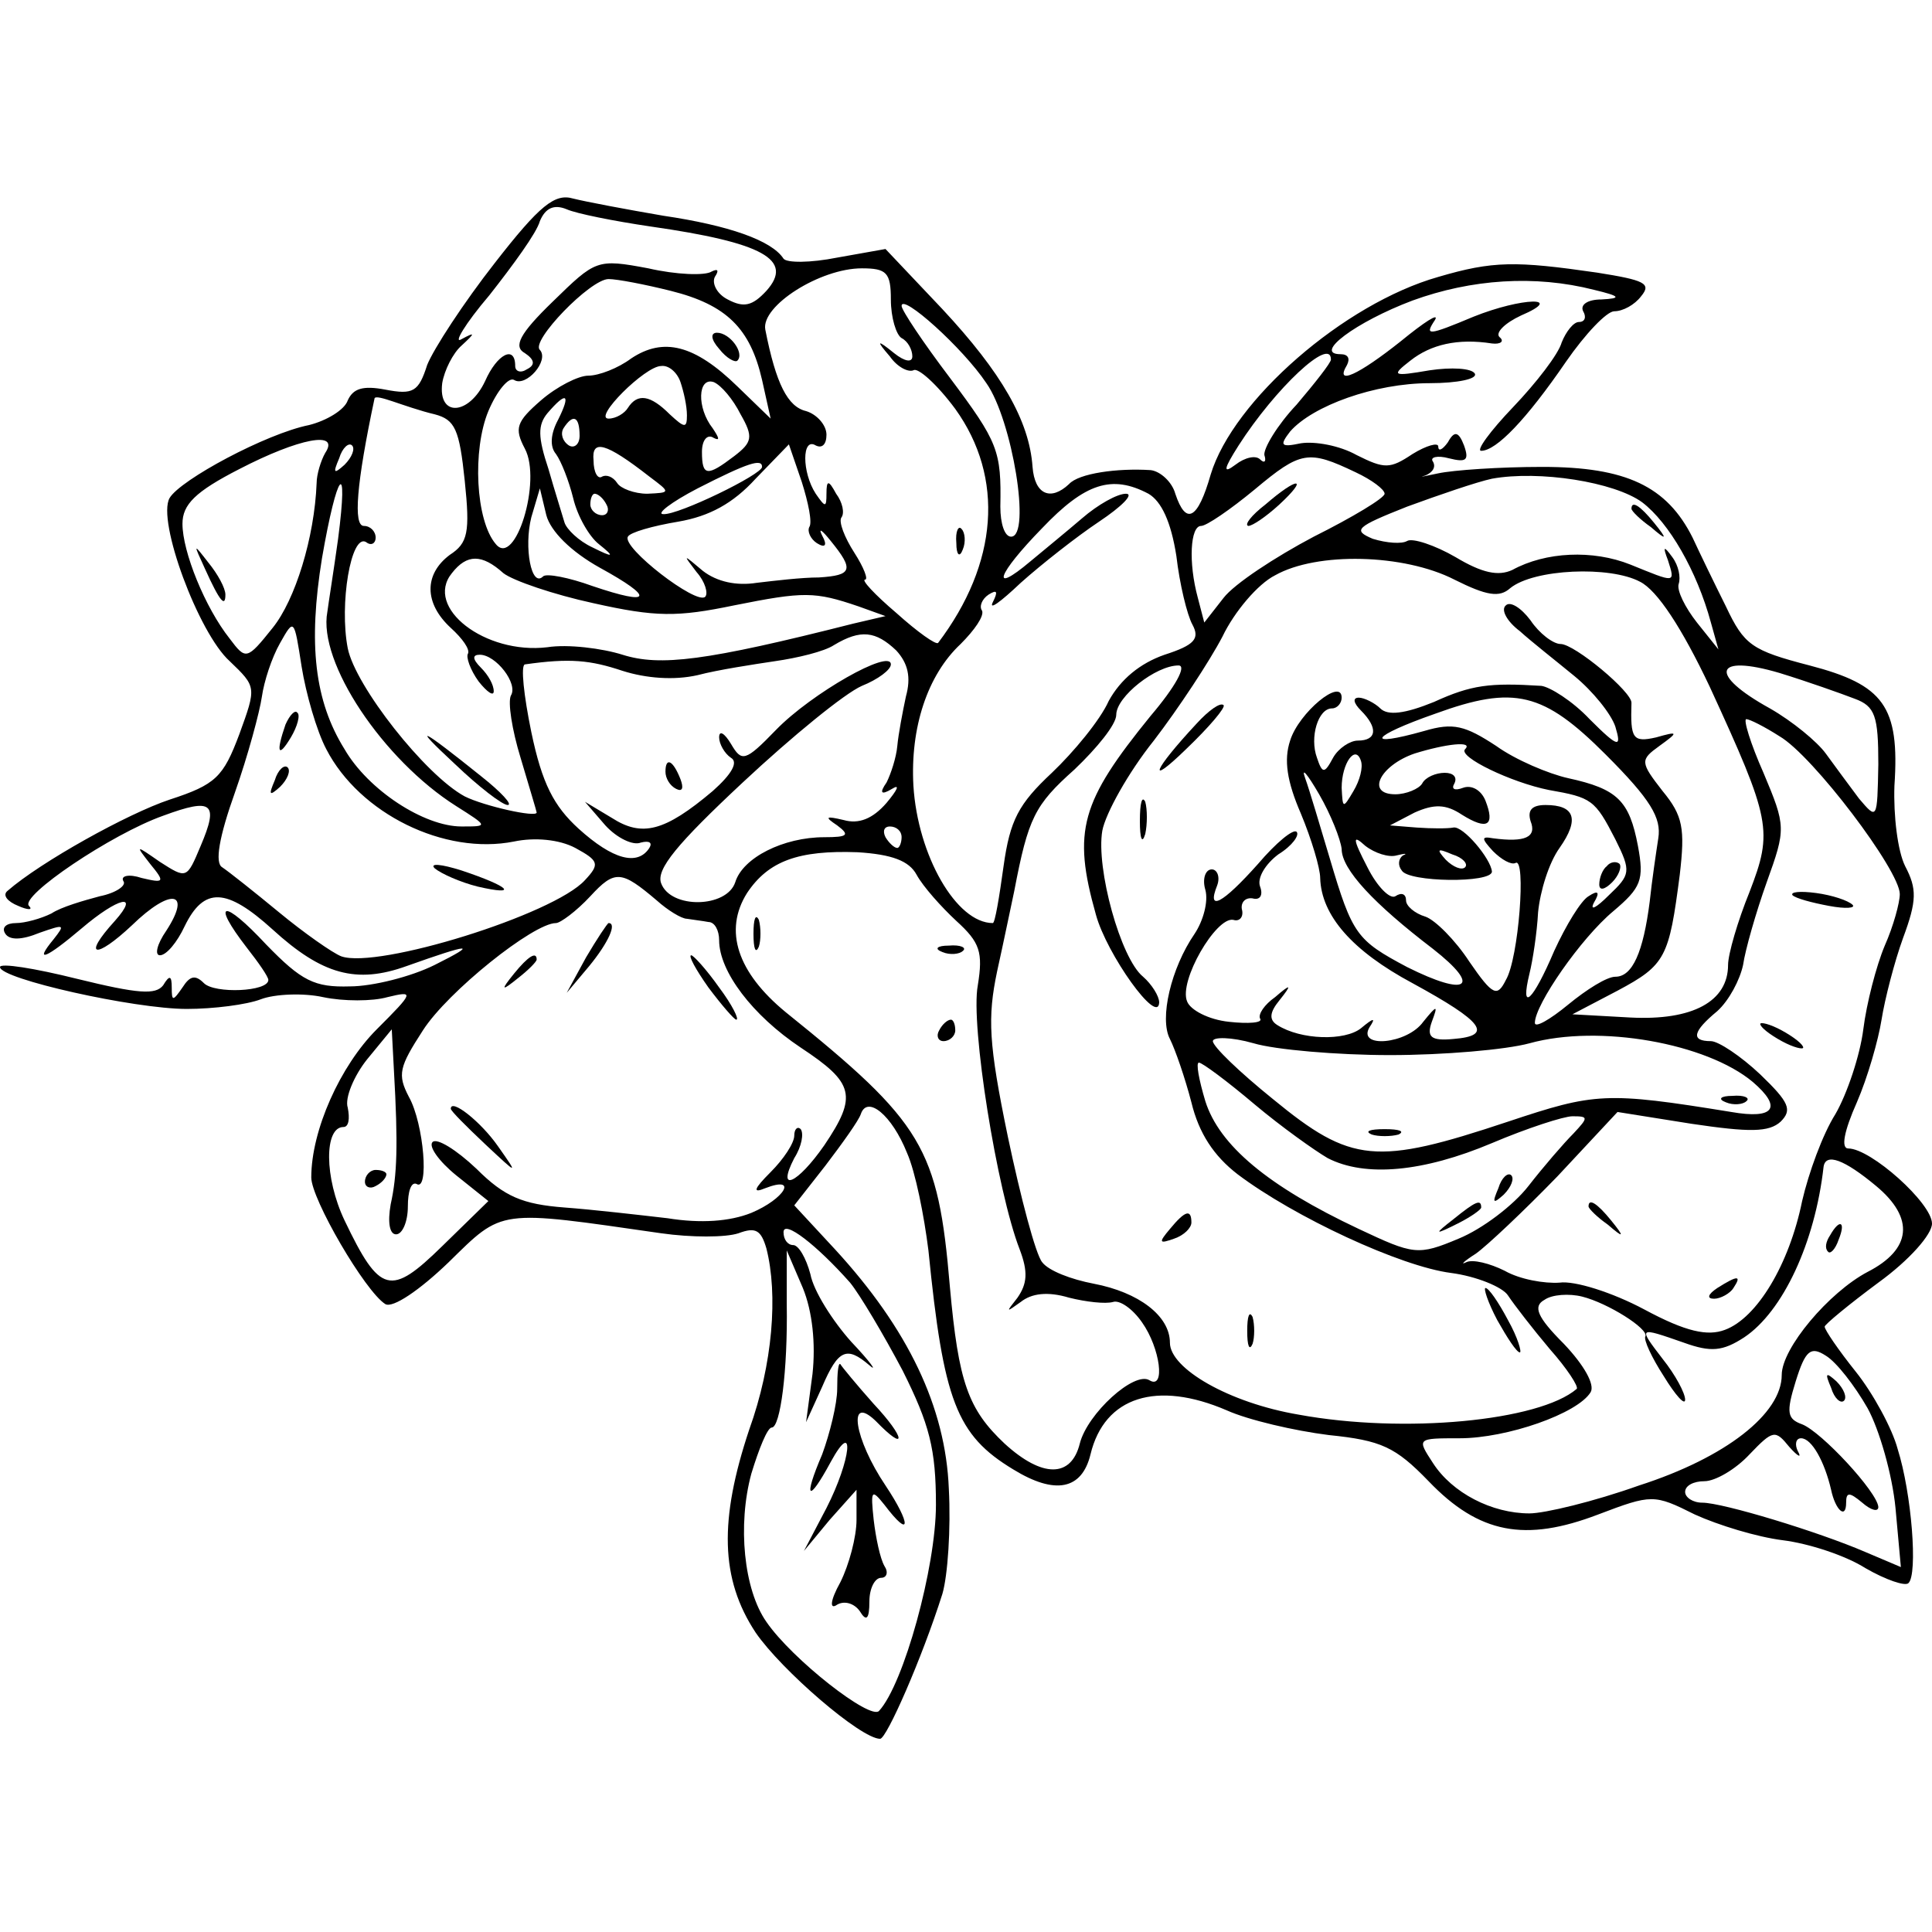 <?xml version="1.0" standalone="no"?>
<!DOCTYPE svg PUBLIC "-//W3C//DTD SVG 20010904//EN"
 "http://www.w3.org/TR/2001/REC-SVG-20010904/DTD/svg10.dtd">
<svg version="1.0" xmlns="http://www.w3.org/2000/svg"
 width="180pt" height="180pt" viewBox="0 0 180 180"
 preserveAspectRatio="xMidYMid meet">
<g transform="translate(0,180) scale(0.1,-0.1)"
fill="#000000" stroke="none">
<path d="M461 1555 c-29 -37 -57 -80 -63 -95 -8 -25 -13 -28 -39 -23 -21 4
-30 1 -35 -10 -3 -9 -20 -19 -36 -23 -40 -8 -120 -51 -130 -68 -12 -21 27
-126 56 -152 25 -24 25 -24 9 -68 -15 -40 -22 -47 -65 -61 -39 -13 -120 -58
-151 -85 -5 -4 0 -10 10 -14 9 -4 14 -4 10 0 -9 9 77 67 125 84 46 17 52 12
35 -28 -13 -31 -13 -31 -38 -15 -23 16 -23 16 -9 -2 14 -17 13 -18 -8 -13 -12
4 -20 2 -17 -3 3 -4 -7 -11 -22 -14 -15 -4 -36 -10 -45 -16 -10 -5 -25 -9 -33
-9 -9 0 -14 -4 -10 -10 4 -6 15 -6 32 1 23 8 24 8 13 -6 -19 -23 -7 -18 26 10
34 29 55 34 31 7 -31 -34 -18 -36 16 -4 36 35 56 32 32 -5 -9 -13 -11 -23 -6
-23 6 0 16 12 23 27 18 37 39 36 82 -3 46 -42 78 -51 125 -34 59 21 68 22 26
1 -22 -11 -58 -20 -79 -20 -33 -1 -45 5 -78 39 -40 43 -52 41 -18 -3 11 -14
20 -27 20 -30 0 -11 -50 -13 -60 -3 -8 8 -13 7 -20 -4 -9 -13 -10 -13 -10 0 0
11 -2 12 -8 2 -7 -9 -23 -8 -80 6 -40 10 -72 15 -72 11 0 -11 125 -39 174 -39
25 0 56 4 69 9 13 5 40 6 58 2 19 -4 46 -4 60 0 25 6 25 5 -10 -30 -34 -34
-61 -94 -61 -138 0 -20 50 -106 69 -118 7 -4 32 13 59 39 51 50 45 49 198 27
28 -4 60 -4 72 0 16 6 21 3 26 -14 11 -43 6 -108 -16 -169 -28 -84 -27 -139 6
-189 24 -35 98 -99 116 -99 6 0 39 75 58 135 5 17 8 61 6 98 -3 76 -38 149
-106 223 l-38 41 29 37 c16 21 31 42 33 48 6 18 29 -1 43 -36 8 -18 16 -59 20
-91 14 -140 26 -172 79 -204 39 -24 64 -19 72 14 13 54 62 69 127 41 20 -9 63
-19 95 -23 49 -5 62 -11 93 -43 47 -49 90 -57 158 -31 50 19 52 19 90 0 22
-10 58 -21 82 -24 24 -3 58 -14 77 -26 19 -11 37 -17 40 -14 9 8 3 84 -10 125
-5 19 -23 52 -39 72 -16 20 -29 39 -29 42 0 2 23 21 50 41 29 21 50 45 50 55
0 19 -57 70 -78 70 -7 0 -4 16 8 43 10 23 20 58 23 77 3 19 12 54 20 76 13 35
13 46 2 67 -7 14 -11 47 -10 75 5 74 -10 94 -79 112 -54 14 -61 19 -78 55 -11
22 -25 51 -31 64 -24 48 -62 66 -140 66 -40 0 -83 -3 -97 -6 -14 -3 -19 -4
-12 -2 7 3 10 8 7 13 -3 4 4 6 15 3 16 -4 19 -2 14 12 -5 13 -9 14 -15 3 -5
-7 -9 -9 -9 -4 0 4 -11 1 -24 -7 -21 -14 -26 -14 -52 -1 -16 9 -39 13 -52 11
-19 -4 -20 -2 -10 11 21 24 79 45 130 45 26 0 45 4 42 9 -3 5 -22 6 -42 3 -35
-6 -36 -5 -18 9 19 15 44 21 76 16 8 -1 12 2 7 6 -4 4 5 13 20 20 42 18 1 17
-44 -1 -43 -18 -46 -18 -36 -3 4 7 -10 -2 -32 -20 -39 -31 -62 -42 -50 -22 3
6 1 10 -6 10 -26 0 14 30 67 50 55 20 114 24 169 10 25 -6 26 -8 7 -9 -13 0
-20 -5 -17 -11 3 -5 2 -10 -4 -10 -5 0 -12 -9 -16 -19 -3 -11 -24 -38 -45 -60
-22 -23 -35 -41 -30 -41 14 0 42 29 79 83 18 26 38 47 45 47 8 0 19 6 25 14
10 12 3 15 -41 22 -76 11 -97 11 -148 -4 -88 -25 -191 -115 -212 -184 -12 -42
-23 -48 -33 -18 -3 11 -14 21 -23 22 -31 2 -67 -3 -76 -13 -17 -16 -32 -10
-34 16 -3 43 -29 88 -84 147 l-53 56 -45 -8 c-25 -5 -47 -5 -50 -1 -11 17 -51
31 -112 40 -35 6 -72 13 -84 16 -17 5 -31 -6 -73 -60z m145 34 c105 -15 134
-31 108 -60 -13 -14 -21 -16 -36 -8 -10 5 -15 15 -12 21 4 6 3 8 -3 5 -6 -4
-33 -3 -59 3 -48 9 -49 8 -89 -31 -31 -30 -37 -42 -26 -48 9 -6 10 -11 2 -15
-6 -4 -11 -2 -11 3 0 20 -17 11 -28 -14 -15 -32 -44 -34 -40 -2 2 12 10 28 18
35 13 12 13 13 0 6 -8 -5 3 14 26 41 22 28 44 58 47 69 5 12 13 16 25 11 9 -4
44 -11 78 -16z m224 -68 c0 -17 5 -33 10 -36 6 -3 10 -11 10 -17 0 -6 -7 -5
-17 3 -16 13 -17 12 -4 -3 7 -10 17 -15 22 -13 4 3 22 -13 39 -36 46 -64 40
-144 -16 -218 -2 -2 -19 10 -39 28 -20 17 -33 31 -29 31 3 0 -1 11 -10 25 -9
14 -15 29 -12 33 3 4 1 14 -5 22 -7 13 -9 13 -9 0 0 -13 -1 -13 -10 0 -13 20
-13 53 0 45 6 -3 10 1 10 10 0 9 -9 19 -19 22 -17 4 -28 25 -38 76 -4 22 51
57 90 57 23 0 27 -4 27 -29z m-205 8 c52 -13 74 -35 85 -83 l8 -36 -31 30
c-40 39 -69 46 -99 26 -12 -9 -30 -16 -40 -16 -9 0 -29 -10 -44 -23 -23 -20
-25 -26 -15 -45 16 -30 -9 -111 -27 -89 -19 22 -22 88 -7 124 8 19 19 32 24
29 11 -7 33 18 24 28 -9 8 47 66 64 66 8 0 34 -5 58 -11z m294 -86 c24 -34 42
-143 23 -143 -6 0 -10 12 -10 28 1 52 -2 60 -47 120 -25 33 -45 63 -45 67 0
12 57 -39 79 -72z m321 22 c0 -3 -15 -22 -32 -42 -18 -19 -31 -41 -30 -47 2
-6 0 -8 -4 -4 -4 4 -14 2 -23 -5 -12 -9 -11 -4 3 18 34 53 86 102 86 80z
m-606 -21 c3 -9 6 -22 6 -31 0 -12 -2 -12 -16 1 -18 18 -30 20 -39 6 -3 -5
-11 -10 -18 -10 -15 0 34 49 49 49 7 1 15 -6 18 -15z m56 -30 c12 -21 11 -26
-6 -39 -25 -19 -30 -19 -30 4 0 11 5 17 11 13 6 -3 5 0 -1 9 -15 19 -14 48 1
43 7 -3 18 -16 25 -30z m-285 0 c19 -5 23 -14 28 -62 5 -48 3 -58 -14 -69 -24
-18 -24 -45 1 -68 11 -10 18 -20 16 -24 -2 -3 2 -15 10 -26 8 -10 14 -14 14
-9 0 6 -5 15 -12 22 -8 8 -8 12 -1 12 15 0 36 -27 29 -38 -3 -6 1 -32 9 -58 8
-27 15 -50 15 -51 0 -5 -49 6 -67 15 -37 20 -102 103 -109 138 -8 41 3 107 17
99 5 -4 9 -1 9 4 0 6 -5 11 -11 11 -10 0 -7 39 10 119 1 2 8 0 17 -3 9 -3 26
-9 39 -12z m115 -5 c-7 -13 -8 -25 -2 -32 5 -7 12 -25 16 -41 4 -17 15 -36 24
-43 15 -12 14 -13 -6 -3 -13 6 -24 17 -26 23 -2 7 -9 29 -15 50 -10 30 -10 41
-1 52 18 21 22 18 10 -6z m20 -15 c0 -8 -5 -12 -10 -9 -6 4 -8 11 -5 16 9 14
15 11 15 -7z m-237 -16 c-4 -7 -8 -20 -8 -28 -2 -51 -20 -109 -41 -135 -24
-30 -25 -30 -40 -10 -23 29 -44 81 -44 107 0 18 12 30 53 51 56 29 94 36 80
15z m18 -11 c-10 -9 -11 -8 -5 6 3 10 9 15 12 12 3 -3 0 -11 -7 -18z m284 -11
c20 -15 20 -15 -2 -16 -12 0 -25 5 -28 10 -4 6 -10 8 -14 6 -4 -3 -8 4 -8 15
-2 20 11 17 52 -15z m149 -47 c-2 -4 1 -11 7 -15 8 -5 10 -2 5 7 -4 8 0 5 8
-5 22 -27 20 -32 -11 -34 -16 0 -41 -3 -58 -5 -19 -3 -37 1 -50 11 -19 16 -19
16 -6 -1 8 -9 11 -20 8 -23 -8 -8 -78 46 -72 56 2 4 23 10 47 14 29 5 51 17
72 40 l31 32 12 -35 c6 -19 10 -38 7 -42z m509 51 c15 -7 27 -16 27 -20 0 -4
-30 -22 -66 -40 -36 -19 -74 -44 -84 -57 l-18 -23 -6 23 c-9 33 -7 67 3 67 5
0 27 15 50 34 43 36 50 37 94 16z m-553 5 c0 -7 -78 -45 -92 -44 -7 0 7 11 32
24 47 24 60 28 60 20z m820 -33 c25 -19 51 -64 64 -112 l7 -25 -20 25 c-11 14
-19 30 -17 36 2 6 0 17 -6 25 -8 11 -9 10 -4 -3 7 -22 7 -21 -35 -4 -35 14
-79 12 -110 -5 -13 -6 -28 -3 -53 12 -19 11 -40 18 -45 15 -5 -3 -19 -2 -32 2
-19 8 -16 11 32 30 30 11 65 23 79 26 44 8 114 -3 140 -22z m-1215 -34 c-4
-29 -9 -60 -10 -68 -9 -47 52 -138 120 -181 30 -19 30 -19 5 -19 -35 0 -87 34
-109 72 -28 45 -34 98 -21 178 14 81 25 95 15 18z m755 42 c12 -7 21 -26 26
-58 3 -26 10 -55 15 -64 7 -13 2 -19 -26 -28 -23 -8 -41 -23 -52 -43 -8 -18
-33 -48 -53 -67 -31 -29 -39 -44 -45 -87 -4 -29 -8 -53 -10 -53 -34 0 -70 63
-74 128 -3 54 13 103 44 132 13 13 22 26 20 31 -3 4 0 11 6 15 8 5 9 3 4 -7
-4 -8 7 0 26 18 19 17 52 43 73 57 21 14 33 26 25 26 -8 0 -26 -10 -41 -23
-14 -12 -36 -30 -48 -40 -38 -32 -31 -12 11 31 40 42 65 50 99 32z m-511 -69
c51 -28 49 -36 -7 -17 -22 8 -43 12 -46 9 -11 -11 -18 27 -11 55 l8 27 6 -25
c4 -15 23 -34 50 -49z m6 59 c3 -5 1 -10 -4 -10 -6 0 -11 5 -11 10 0 6 2 10 4
10 3 0 8 -4 11 -10z m-96 -64 c9 -7 47 -20 84 -28 58 -13 78 -13 131 -2 65 13
75 13 116 -1 l25 -9 -30 -7 c-138 -35 -180 -40 -215 -29 -19 6 -51 10 -70 7
-58 -7 -115 37 -89 69 14 18 28 18 48 0z m886 -6 c30 -15 42 -17 52 -8 22 18
93 21 121 6 16 -8 39 -43 65 -98 57 -124 59 -134 37 -191 -11 -27 -20 -58 -20
-68 0 -34 -33 -52 -91 -49 l-54 3 42 22 c45 24 48 31 58 108 5 43 3 55 -16 78
-21 27 -21 29 -3 42 18 13 18 14 -3 8 -22 -5 -24 -1 -23 32 1 10 -53 55 -66
55 -7 0 -20 10 -28 22 -9 12 -19 18 -23 14 -5 -4 1 -15 13 -24 11 -10 34 -28
51 -42 17 -14 34 -35 38 -47 6 -20 3 -20 -24 7 -16 17 -37 30 -45 31 -48 3
-65 1 -100 -15 -27 -11 -43 -13 -50 -6 -5 5 -15 10 -20 10 -6 0 -5 -5 2 -12
16 -16 15 -28 -3 -28 -7 0 -18 -7 -23 -16 -8 -15 -10 -15 -15 0 -7 19 1 46 14
46 5 0 9 5 9 10 0 19 -40 -14 -48 -40 -6 -18 -3 -38 10 -68 10 -24 18 -51 18
-60 1 -35 30 -68 86 -98 66 -36 76 -49 38 -52 -21 -2 -25 2 -20 16 6 16 5 16
-8 0 -15 -21 -62 -25 -50 -5 6 9 4 9 -8 -1 -15 -12 -56 -11 -78 3 -8 5 -7 12
2 23 12 15 11 16 -4 3 -10 -7 -16 -16 -14 -20 3 -4 -11 -5 -29 -3 -19 2 -36
11 -39 19 -8 19 27 79 43 76 6 -2 10 3 8 10 -1 6 3 11 10 10 7 -2 10 3 7 11
-3 8 5 21 17 30 13 8 20 18 17 21 -3 3 -19 -10 -36 -30 -33 -37 -48 -45 -38
-20 3 8 0 15 -5 15 -6 0 -9 -9 -6 -19 3 -11 -2 -29 -10 -41 -22 -32 -33 -79
-23 -98 5 -10 14 -36 20 -59 7 -29 21 -50 43 -67 53 -40 152 -86 199 -92 23
-3 48 -13 53 -21 6 -9 23 -31 39 -50 16 -18 27 -35 25 -37 -35 -30 -161 -42
-259 -24 -65 11 -120 43 -120 67 0 25 -29 47 -71 55 -21 4 -42 12 -48 20 -6 7
-20 60 -32 117 -18 87 -19 111 -10 154 6 27 13 61 16 75 13 68 19 80 56 113
21 20 39 42 39 51 0 17 37 46 58 46 8 0 -3 -20 -26 -47 -65 -80 -73 -107 -51
-185 10 -37 58 -104 59 -82 0 6 -7 17 -15 24 -21 17 -44 101 -38 136 3 16 24
54 48 84 23 30 52 74 64 97 11 23 33 49 49 57 39 22 120 20 167 -4z m-1051
-158 c31 -60 110 -99 175 -86 19 4 42 2 57 -6 22 -12 23 -15 9 -30 -29 -32
-193 -83 -227 -71 -8 3 -35 22 -58 41 -23 19 -47 38 -53 42 -7 4 -3 28 12 70
12 34 23 75 25 89 2 14 9 36 17 50 13 23 13 23 20 -22 4 -25 14 -60 23 -77z
m531 92 c11 -12 14 -25 9 -43 -3 -14 -7 -35 -8 -46 -1 -11 -6 -26 -10 -34 -7
-10 -5 -12 5 -6 8 5 5 -1 -5 -13 -13 -15 -26 -20 -40 -16 -17 4 -18 3 -6 -5
12 -9 10 -11 -12 -11 -38 0 -76 -19 -83 -42 -8 -24 -60 -25 -69 -1 -5 13 15
37 76 94 46 43 95 83 111 90 15 6 27 15 27 20 0 15 -74 -27 -107 -61 -29 -30
-32 -30 -42 -13 -6 10 -11 13 -11 6 0 -6 5 -15 11 -19 7 -4 1 -15 -17 -31 -45
-38 -66 -43 -94 -25 l-25 15 19 -22 c11 -12 26 -19 33 -16 8 2 11 0 8 -5 -11
-17 -34 -11 -66 18 -23 21 -34 42 -44 90 -7 34 -10 62 -6 63 42 6 61 4 91 -6
22 -7 48 -9 70 -4 19 5 52 10 72 13 21 3 46 9 55 15 25 15 39 13 58 -5z m893
-45 c19 -7 22 -16 22 -61 -1 -52 -1 -52 -18 -32 -9 12 -23 31 -31 42 -8 11
-31 30 -52 42 -58 32 -52 51 9 33 26 -8 57 -19 70 -24z m-232 -52 c42 -42 52
-59 49 -78 -2 -13 -6 -40 -8 -59 -6 -47 -16 -70 -32 -70 -8 0 -27 -12 -44 -26
-17 -14 -31 -22 -31 -17 0 17 43 79 73 104 26 22 29 29 23 61 -8 42 -19 53
-65 63 -18 4 -49 17 -67 30 -29 19 -40 22 -67 14 -57 -16 -50 -5 10 16 74 27
101 20 159 -38z m162 17 c31 -18 112 -125 112 -147 0 -8 -6 -30 -14 -48 -8
-19 -17 -54 -20 -78 -3 -24 -15 -60 -26 -79 -12 -19 -25 -55 -31 -81 -12 -59
-42 -109 -72 -120 -16 -6 -36 -2 -75 19 -30 16 -65 27 -79 25 -14 -1 -37 3
-51 11 -14 7 -30 11 -36 8 -6 -3 -2 1 9 8 10 7 45 40 76 72 l56 60 69 -11 c54
-8 72 -8 83 2 11 11 8 18 -19 44 -18 17 -39 31 -46 31 -19 0 -17 9 6 28 11 10
21 29 24 43 2 14 12 49 22 77 18 50 18 52 -3 102 -12 27 -19 50 -16 50 3 0 17
-7 31 -16z m-293 -12 c-7 -7 43 -31 78 -38 40 -7 43 -9 62 -46 15 -30 14 -33
-6 -52 -12 -12 -18 -15 -14 -7 6 10 4 12 -5 6 -7 -4 -21 -27 -32 -51 -20 -47
-32 -58 -23 -21 3 12 7 38 8 57 2 20 10 46 20 60 19 27 14 40 -13 40 -13 0
-17 -5 -14 -15 6 -15 -5 -20 -35 -16 -11 2 -11 0 0 -12 8 -8 17 -13 21 -11 10
6 3 -89 -9 -109 -8 -16 -12 -15 -34 17 -13 20 -32 39 -41 42 -10 3 -18 10 -18
15 0 6 -4 8 -10 4 -5 -3 -17 9 -26 27 -14 27 -14 31 -2 20 9 -7 22 -11 29 -9
8 2 11 2 6 0 -4 -3 -5 -9 -1 -14 6 -11 84 -12 84 -1 -1 12 -27 43 -36 41 -5
-1 -20 -1 -34 0 l-25 2 23 12 c18 8 29 8 44 -2 24 -15 31 -10 22 13 -4 10 -13
15 -21 12 -8 -3 -11 -1 -8 4 3 6 -1 10 -9 10 -8 0 -18 -4 -21 -10 -3 -5 -15
-10 -25 -10 -28 0 -14 27 18 38 29 9 55 12 47 4z m-104 -39 c-10 -17 -10 -16
-11 3 0 23 13 41 18 25 2 -6 -1 -18 -7 -28z m-11 -54 c0 -19 30 -51 85 -93 46
-36 32 -45 -24 -17 -47 25 -51 30 -72 101 -9 30 -19 64 -23 75 -4 11 2 4 13
-15 11 -19 20 -42 21 -51z m-410 11 c0 -5 -2 -10 -4 -10 -3 0 -8 5 -11 10 -3
6 -1 10 4 10 6 0 11 -4 11 -10z m14 -35 c6 -11 23 -30 37 -43 22 -20 25 -29
20 -60 -7 -37 18 -192 39 -246 8 -21 7 -32 -2 -45 -11 -14 -11 -14 3 -4 10 8
25 10 45 4 16 -4 34 -6 41 -4 6 2 18 -6 27 -19 17 -24 22 -63 7 -54 -14 9 -58
-31 -65 -59 -8 -32 -35 -32 -70 0 -34 32 -43 57 -51 146 -11 130 -25 153 -153
256 -45 37 -58 76 -36 111 20 30 48 40 103 38 32 -2 48 -8 55 -21z m511 7 c-3
-3 -11 0 -18 7 -9 10 -8 11 6 5 10 -3 15 -9 12 -12z m-753 -31 c10 -9 23 -17
28 -17 6 -1 15 -2 20 -3 6 0 10 -8 10 -17 0 -29 31 -70 76 -100 50 -33 53 -45
22 -91 -25 -36 -45 -45 -28 -12 7 11 9 23 6 27 -3 3 -6 0 -6 -6 0 -7 -10 -22
-22 -34 -16 -16 -17 -20 -5 -15 31 12 18 -10 -13 -23 -20 -8 -47 -10 -78 -5
-26 3 -69 8 -96 10 -39 3 -56 10 -82 36 -19 18 -37 29 -41 25 -4 -4 6 -18 22
-31 l30 -24 -43 -42 c-48 -47 -58 -45 -91 24 -19 40 -19 87 -1 87 5 0 6 8 4
18 -3 9 6 30 18 45 l23 28 2 -38 c4 -70 3 -98 -3 -125 -3 -17 -1 -28 5 -28 6
0 11 12 11 26 0 14 3 23 8 21 12 -8 7 56 -7 81 -11 21 -9 28 13 62 23 36 103
100 124 100 4 0 19 11 32 25 23 25 29 24 62 -4z m683 -144 c50 0 108 5 130 11
65 18 165 0 208 -36 28 -24 20 -35 -20 -28 -117 19 -127 18 -208 -9 -123 -41
-146 -39 -219 21 -31 25 -56 49 -56 54 0 4 17 4 38 -2 20 -6 78 -11 127 -11z
m-126 -46 c25 -21 56 -43 68 -50 35 -18 89 -13 153 14 33 14 67 25 75 25 15 0
15 -1 1 -16 -9 -9 -28 -31 -42 -49 -14 -18 -43 -40 -65 -49 -38 -16 -42 -15
-93 9 -85 40 -130 78 -143 119 -6 20 -9 36 -6 36 3 0 26 -17 52 -39z m579 -76
c36 -30 33 -59 -8 -80 -36 -19 -80 -71 -80 -96 0 -36 -52 -77 -133 -103 -42
-15 -88 -26 -102 -26 -35 0 -72 19 -90 47 -15 23 -15 23 25 23 44 0 110 23
122 43 4 7 -6 25 -25 45 -25 25 -29 35 -18 41 7 5 23 6 35 3 24 -6 62 -30 59
-37 -2 -3 6 -20 17 -37 11 -18 20 -28 20 -22 0 6 -9 23 -21 38 -23 30 -23 30
20 15 25 -9 36 -8 56 5 36 24 66 88 74 159 2 13 19 7 49 -18z m-956 -90 c9
-11 31 -48 49 -82 25 -50 31 -73 31 -125 0 -58 -30 -167 -53 -192 -8 -9 -81
48 -105 83 -21 30 -27 90 -14 138 7 23 15 43 19 43 8 0 15 53 14 115 l0 50 15
-35 c9 -22 12 -52 9 -80 l-6 -45 15 33 c15 35 23 38 44 20 8 -7 1 3 -17 22
-17 19 -35 47 -38 63 -4 15 -11 27 -16 27 -5 0 -9 5 -9 12 0 12 31 -12 62 -47z
m948 -117 c11 -20 23 -62 26 -93 l5 -55 -33 14 c-44 19 -133 46 -152 46 -9 0
-16 5 -16 10 0 6 8 10 18 10 10 0 29 11 42 25 22 23 24 23 37 7 8 -9 12 -11 8
-4 -3 6 -2 12 3 12 10 0 22 -22 28 -48 4 -19 14 -28 14 -12 0 10 3 10 15 0 8
-7 15 -9 15 -4 -1 14 -53 70 -71 77 -14 5 -15 11 -6 40 9 29 14 33 28 24 10
-6 27 -28 39 -49z"/>
<path d="M891 1294 c0 -11 3 -14 6 -6 3 7 2 16 -1 19 -3 4 -6 -2 -5 -13z"/>
<path d="M670 1475 c7 -9 15 -13 17 -11 7 7 -7 26 -19 26 -6 0 -6 -6 2 -15z"/>
<path d="M424 1088 c22 -21 44 -38 49 -38 5 0 -6 12 -25 27 -56 45 -66 50 -24
11z"/>
<path d="M191 1270 c14 -31 19 -36 19 -24 0 6 -7 19 -16 30 -14 18 -14 18 -3
-6z"/>
<path d="M1179 1330 c-13 -10 -20 -19 -16 -20 4 0 17 9 29 20 28 26 17 26 -13
0z"/>
<path d="M1520 1326 c0 -2 8 -10 18 -17 15 -13 16 -12 3 4 -13 16 -21 21 -21
13z"/>
<path d="M1115 1126 c-41 -44 -47 -60 -10 -24 22 21 37 39 35 41 -3 3 -14 -5
-25 -17z"/>
<path d="M1062 1035 c0 -16 2 -22 5 -12 2 9 2 23 0 30 -3 6 -5 -1 -5 -18z"/>
<path d="M1090 655 c-11 -13 -10 -14 4 -9 9 3 16 10 16 15 0 13 -6 11 -20 -6z"/>
<path d="M1395 570 c9 -16 18 -30 21 -30 2 0 -2 14 -11 30 -9 17 -18 30 -21
30 -2 0 2 -13 11 -30z"/>
<path d="M1162 560 c0 -14 2 -19 5 -12 2 6 2 18 0 25 -3 6 -5 1 -5 -13z"/>
<path d="M266 1125 c-9 -26 -7 -32 5 -12 6 10 9 21 6 23 -2 3 -7 -2 -11 -11z"/>
<path d="M256 1073 c-6 -14 -5 -15 5 -6 7 7 10 15 7 18 -3 3 -9 -2 -12 -12z"/>
<path d="M405 991 c6 -5 24 -13 40 -17 39 -9 30 0 -15 15 -19 6 -30 7 -25 2z"/>
<path d="M620 1081 c0 -6 4 -13 10 -16 6 -3 7 1 4 9 -7 18 -14 21 -14 7z"/>
<path d="M1670 966 c3 -3 18 -7 34 -10 16 -3 25 -2 22 1 -4 4 -19 9 -34 11
-15 2 -24 1 -22 -2z"/>
<path d="M1640 846 c0 -3 9 -10 20 -16 11 -6 20 -8 20 -6 0 3 -9 10 -20 16
-11 6 -20 8 -20 6z"/>
<path d="M1480 676 c0 -2 8 -10 18 -17 15 -13 16 -12 3 4 -13 16 -21 21 -21
13z"/>
<path d="M1600 600 c-9 -6 -10 -10 -3 -10 6 0 15 5 18 10 8 12 4 12 -15 0z"/>
<path d="M1497 993 c-4 -3 -7 -11 -7 -17 0 -6 5 -5 12 2 6 6 9 14 7 17 -3 3
-9 2 -12 -2z"/>
<path d="M702 930 c0 -14 2 -19 5 -12 2 6 2 18 0 25 -3 6 -5 1 -5 -13z"/>
<path d="M878 913 c7 -3 16 -2 19 1 4 3 -2 6 -13 5 -11 0 -14 -3 -6 -6z"/>
<path d="M875 840 c-3 -5 -1 -10 4 -10 6 0 11 5 11 10 0 6 -2 10 -4 10 -3 0
-8 -4 -11 -10z"/>
<path d="M546 908 l-18 -33 21 25 c18 22 26 40 18 40 -1 0 -11 -15 -21 -32z"/>
<path d="M479 893 c-13 -16 -12 -17 4 -4 9 7 17 15 17 17 0 8 -8 3 -21 -13z"/>
<path d="M660 880 c12 -16 24 -30 26 -30 3 0 -4 14 -16 30 -12 17 -24 30 -26
30 -3 0 4 -13 16 -30z"/>
<path d="M420 767 c0 -2 14 -16 32 -33 31 -29 31 -29 12 -2 -16 23 -44 45 -44
35z"/>
<path d="M340 699 c0 -5 5 -7 10 -4 6 3 10 8 10 11 0 2 -4 4 -10 4 -5 0 -10
-5 -10 -11z"/>
<path d="M1608 773 c7 -3 16 -2 19 1 4 3 -2 6 -13 5 -11 0 -14 -3 -6 -6z"/>
<path d="M1278 743 c6 -2 18 -2 25 0 6 3 1 5 -13 5 -14 0 -19 -2 -12 -5z"/>
<path d="M1396 693 c-6 -14 -5 -15 5 -6 7 7 10 15 7 18 -3 3 -9 -2 -12 -12z"/>
<path d="M1354 664 c-18 -14 -18 -15 4 -4 12 6 22 13 22 15 0 8 -5 6 -26 -11z"/>
<path d="M1705 649 c-4 -6 -5 -12 -2 -15 2 -3 7 2 10 11 7 17 1 20 -8 4z"/>
<path d="M780 506 c0 -14 -7 -42 -14 -61 -18 -42 -13 -46 8 -7 23 42 19 2 -4
-43 l-21 -40 24 29 25 28 0 -28 c0 -16 -7 -42 -15 -58 -10 -18 -10 -26 -3 -21
7 4 16 1 21 -6 6 -10 9 -8 9 9 0 12 5 22 11 22 5 0 7 5 3 11 -4 7 -8 26 -10
43 -3 28 -2 29 10 14 25 -33 25 -18 1 18 -29 43 -36 86 -9 60 29 -30 28 -16
-2 16 -16 18 -30 35 -31 37 -2 2 -3 -8 -3 -23z"/>
<path d="M1706 507 c3 -10 9 -15 12 -12 3 3 0 11 -7 18 -10 9 -11 8 -5 -6z"/>
</g>
</svg>
